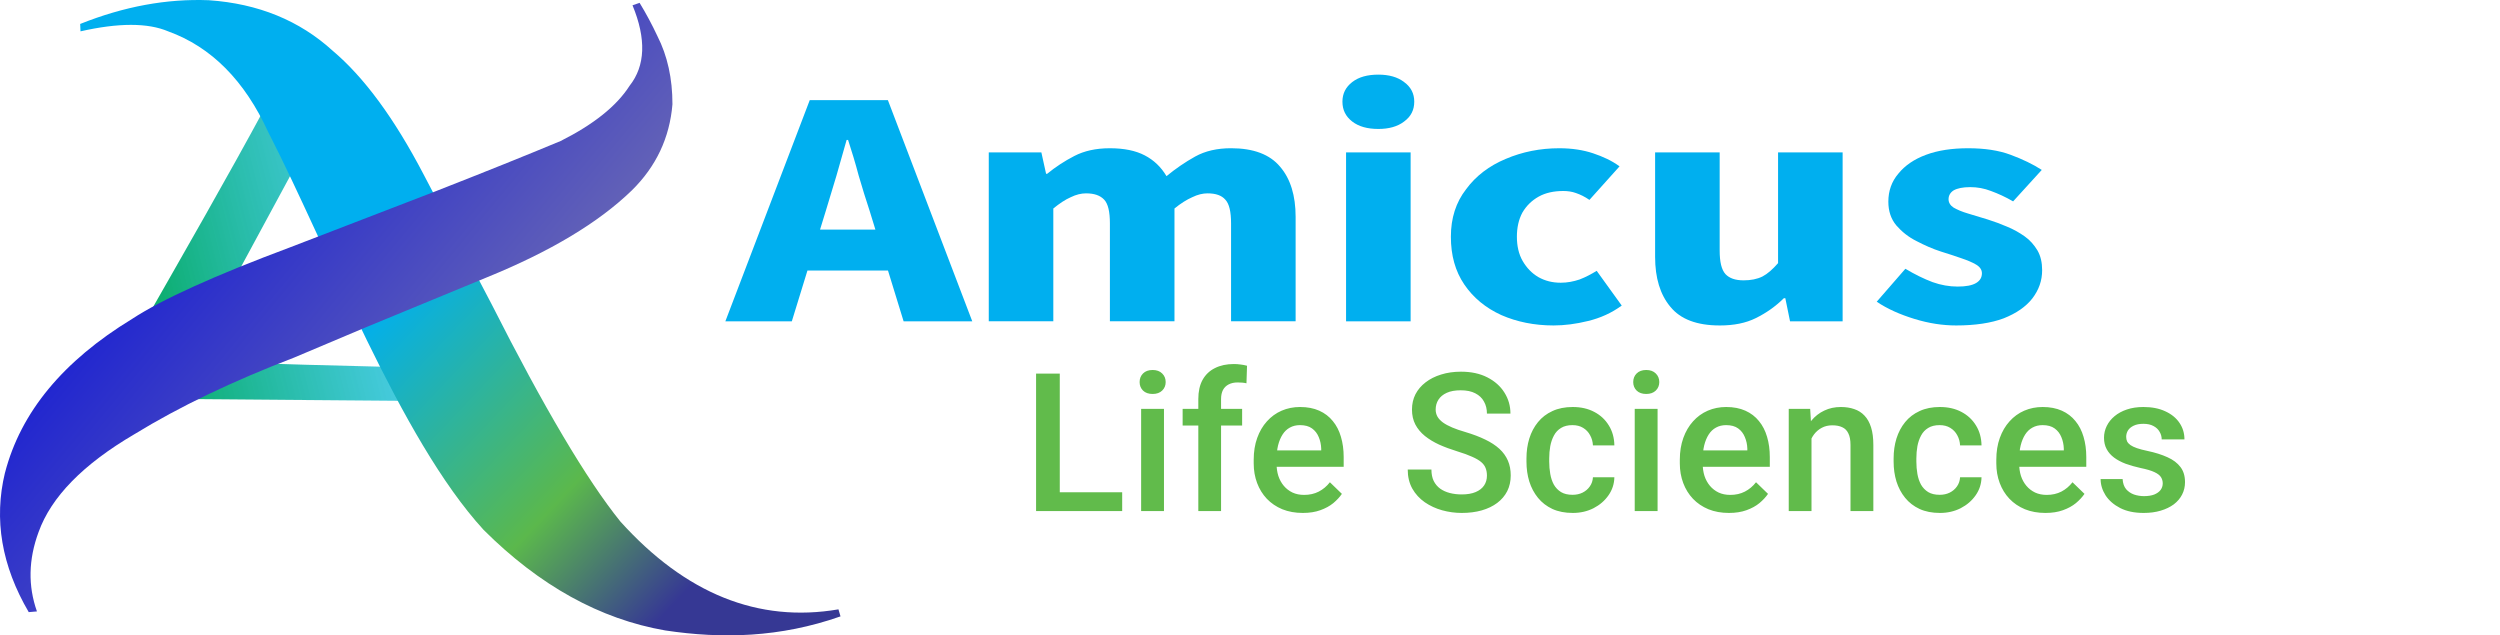 <svg xmlns="http://www.w3.org/2000/svg" width="181" height="46" viewBox="0 0 181 46" fill="none">
    <path fill-rule="evenodd" clip-rule="evenodd" d="M19.291 7.6C20.1 9.17 20.827 10.597 21.473 11.878C21.473 11.878 19.914 14.761 16.796 20.526C16.796 20.526 15.765 22.835 14.673 26.158C14.673 26.158 19.126 26.352 28.059 26.561C28.059 26.561 28.553 27.382 29.54 29.023C29.54 29.023 22.239 28.963 7.636 28.843C8.425 27.075 9.382 25.354 10.287 23.619C13.327 18.284 16.387 12.979 19.29 7.6H19.291Z" fill="url(#paint0_linear_3_30)"/>
    <path fill-rule="evenodd" clip-rule="evenodd" d="M60.704 44.117C60.74 44.26 60.79 44.431 60.853 44.626C56.473 46.165 52.277 46.263 48.165 45.644C43.446 44.827 39.062 42.401 35.014 38.364C28.935 31.729 23.75 17.988 19.418 9.562C17.711 5.829 15.295 3.398 12.173 2.269C10.699 1.645 8.584 1.645 5.829 2.269C5.813 1.912 5.805 1.734 5.805 1.734C8.969 0.468 12.075 -0.105 15.123 0.016C18.695 0.263 21.686 1.484 24.094 3.681C26.36 5.593 28.552 8.575 30.669 12.629C33.951 18.891 35.592 22.022 35.592 22.022C39.37 29.488 42.476 34.731 44.91 37.753C49.631 42.987 54.895 45.108 60.704 44.117Z" fill="url(#paint1_linear_3_30)"/>
    <path fill-rule="evenodd" clip-rule="evenodd" d="M0.36 34.225C-0.457 37.601 0.116 40.965 2.08 44.318C2.476 44.284 2.675 44.267 2.675 44.267C2.021 42.423 2.06 40.51 2.791 38.527C3.705 35.977 6.017 33.614 9.729 31.438C12.972 29.45 16.827 27.6 21.294 25.889C24.752 24.429 26.482 23.699 26.482 23.699C32.319 21.29 35.237 20.085 35.237 20.085C39.841 18.213 43.344 16.113 45.745 13.784C47.504 12.054 48.484 9.976 48.685 7.549C48.688 5.688 48.324 4.042 47.595 2.61C47.212 1.788 46.782 0.987 46.306 0.205C45.965 0.324 45.794 0.383 45.794 0.383C46.798 2.818 46.727 4.761 45.58 6.213C44.65 7.671 42.986 9.003 40.59 10.209C38.155 11.225 35.115 12.448 31.47 13.875C24.51 16.556 21.029 17.897 21.029 17.897C15.543 19.946 11.722 21.677 9.564 23.09C4.567 26.133 1.499 29.845 0.362 34.227L0.36 34.225Z" fill="url(#paint2_linear_3_30)"/>
    <path d="M52.516 23.263L58.625 7.252H64.284L70.392 23.263H65.421L62.962 15.268C62.697 14.473 62.433 13.613 62.168 12.711C61.931 11.808 61.665 10.948 61.401 10.132H61.295C61.058 10.97 60.819 11.83 60.555 12.732C60.29 13.613 60.026 14.473 59.788 15.268L57.328 23.263H52.516H52.516ZM56.668 19.588V16.622H66.188V19.588H56.668Z" fill="#00AFEF"/>
    <path d="M71.587 23.263V11.034H75.395L75.736 12.582H75.815C76.419 12.087 77.076 11.657 77.784 11.292C78.493 10.927 79.334 10.733 80.358 10.733C81.382 10.733 82.222 10.905 82.879 11.249C83.536 11.592 84.06 12.087 84.454 12.753C85.111 12.215 85.794 11.742 86.529 11.334C87.265 10.926 88.131 10.732 89.129 10.732C90.757 10.732 91.939 11.184 92.674 12.065C93.436 12.946 93.803 14.171 93.803 15.697V23.262H89.129V16.169C89.129 15.331 88.997 14.751 88.709 14.45C88.446 14.149 88.026 13.999 87.422 13.999C87.081 13.999 86.713 14.085 86.319 14.278C85.924 14.45 85.478 14.73 85.032 15.095V23.262H80.357V16.169C80.357 15.331 80.226 14.751 79.937 14.45C79.649 14.149 79.229 13.999 78.624 13.999C78.283 13.999 77.915 14.085 77.521 14.278C77.127 14.45 76.707 14.73 76.26 15.095V23.262H71.586L71.587 23.263Z" fill="#00AFEF"/>
    <path d="M97.455 23.263V11.034H102.129V23.263H97.455ZM99.793 9.336C99.005 9.336 98.374 9.164 97.902 8.799C97.429 8.434 97.192 7.961 97.192 7.359C97.192 6.779 97.428 6.306 97.902 5.941C98.374 5.575 99.005 5.403 99.793 5.403C100.554 5.403 101.184 5.575 101.657 5.941C102.156 6.306 102.392 6.779 102.392 7.359C102.392 7.961 102.156 8.434 101.657 8.799C101.184 9.164 100.554 9.336 99.793 9.336Z" fill="#00AFEF"/>
    <path d="M112.477 23.563C111.085 23.563 109.825 23.305 108.695 22.811C107.566 22.296 106.673 21.565 106.016 20.598C105.36 19.631 105.044 18.492 105.044 17.138C105.044 15.784 105.412 14.645 106.147 13.699C106.856 12.732 107.828 12.001 109.009 11.507C110.217 10.992 111.504 10.733 112.896 10.733C113.815 10.733 114.63 10.862 115.338 11.098C116.047 11.335 116.704 11.636 117.255 12.044L115.075 14.473C114.734 14.236 114.419 14.086 114.104 13.978C113.814 13.871 113.5 13.828 113.184 13.828C112.502 13.828 111.898 13.956 111.399 14.236C110.899 14.516 110.506 14.902 110.217 15.397C109.955 15.891 109.823 16.472 109.823 17.137C109.823 17.803 109.955 18.405 110.243 18.9C110.533 19.394 110.9 19.781 111.373 20.06C111.872 20.339 112.397 20.469 113.001 20.469C113.474 20.469 113.92 20.383 114.366 20.233C114.813 20.061 115.207 19.846 115.601 19.609L117.413 22.123C116.678 22.66 115.864 23.026 114.971 23.241C114.104 23.456 113.264 23.563 112.476 23.563H112.477Z" fill="#00AFEF"/>
    <path d="M124.504 23.563C122.85 23.563 121.668 23.112 120.933 22.21C120.197 21.329 119.83 20.125 119.83 18.599V11.035H124.504V18.127C124.504 18.965 124.636 19.524 124.924 19.846C125.213 20.147 125.633 20.297 126.237 20.297C126.763 20.297 127.209 20.211 127.603 20.018C127.971 19.825 128.338 19.502 128.732 19.051V11.035H133.406V23.264H129.599L129.257 21.588H129.153C128.549 22.189 127.866 22.662 127.131 23.027C126.395 23.393 125.528 23.564 124.504 23.564V23.563Z" fill="#00AFEF"/>
    <path d="M141.627 23.563C140.655 23.563 139.657 23.413 138.607 23.091C137.556 22.768 136.637 22.36 135.875 21.844L137.95 19.459C138.633 19.867 139.289 20.189 139.919 20.426C140.523 20.641 141.128 20.748 141.732 20.748C142.336 20.748 142.782 20.662 143.071 20.49C143.36 20.318 143.491 20.081 143.491 19.781C143.491 19.544 143.36 19.329 143.071 19.157C142.782 18.985 142.414 18.835 141.968 18.685C141.522 18.534 141.023 18.362 140.524 18.212C139.92 18.018 139.343 17.76 138.765 17.459C138.161 17.159 137.688 16.772 137.294 16.32C136.9 15.848 136.716 15.268 136.716 14.601C136.716 13.828 136.952 13.14 137.451 12.56C137.924 11.98 138.58 11.528 139.447 11.206C140.313 10.883 141.338 10.733 142.493 10.733C143.674 10.733 144.699 10.883 145.565 11.206C146.432 11.528 147.193 11.893 147.824 12.302L145.749 14.58C145.198 14.258 144.672 14.021 144.147 13.828C143.648 13.634 143.149 13.548 142.65 13.548C142.099 13.548 141.705 13.634 141.442 13.784C141.206 13.935 141.075 14.15 141.075 14.429C141.075 14.666 141.206 14.881 141.442 15.031C141.705 15.181 142.046 15.332 142.493 15.461C142.939 15.59 143.412 15.741 143.911 15.891C144.384 16.041 144.856 16.213 145.303 16.407C145.776 16.6 146.196 16.837 146.59 17.116C146.984 17.395 147.273 17.739 147.509 18.126C147.745 18.535 147.851 19.007 147.851 19.566C147.851 20.318 147.615 20.984 147.142 21.607C146.669 22.209 145.986 22.682 145.068 23.047C144.148 23.391 142.993 23.563 141.627 23.563L141.627 23.563Z" fill="#00AFEF"/>
    <path d="M81.246 35.64V37H76.249V35.64H81.246ZM76.728 27.047V37H75.012V27.047H76.728ZM84.272 29.604V37H82.618V29.604H84.272ZM82.508 27.662C82.508 27.412 82.59 27.204 82.754 27.04C82.923 26.871 83.155 26.787 83.452 26.787C83.743 26.787 83.973 26.871 84.142 27.04C84.311 27.204 84.395 27.412 84.395 27.662C84.395 27.908 84.311 28.113 84.142 28.277C83.973 28.441 83.743 28.523 83.452 28.523C83.155 28.523 82.923 28.441 82.754 28.277C82.59 28.113 82.508 27.908 82.508 27.662ZM88.405 37H86.758V28.893C86.758 28.341 86.86 27.879 87.065 27.505C87.275 27.127 87.573 26.842 87.961 26.65C88.348 26.454 88.806 26.356 89.335 26.356C89.499 26.356 89.661 26.368 89.82 26.391C89.98 26.409 90.135 26.439 90.285 26.48L90.244 27.751C90.153 27.728 90.052 27.712 89.943 27.703C89.838 27.694 89.724 27.689 89.601 27.689C89.351 27.689 89.134 27.737 88.952 27.833C88.774 27.924 88.638 28.059 88.542 28.236C88.451 28.414 88.405 28.633 88.405 28.893V37ZM89.93 29.604V30.807H85.623V29.604H89.93ZM94.323 37.137C93.776 37.137 93.281 37.048 92.839 36.87C92.402 36.688 92.028 36.435 91.718 36.111C91.413 35.788 91.178 35.407 91.014 34.97C90.85 34.532 90.768 34.06 90.768 33.555V33.281C90.768 32.703 90.852 32.178 91.021 31.709C91.189 31.24 91.424 30.838 91.725 30.506C92.026 30.169 92.381 29.911 92.791 29.733C93.201 29.556 93.646 29.467 94.124 29.467C94.653 29.467 95.115 29.556 95.512 29.733C95.908 29.911 96.237 30.162 96.496 30.485C96.761 30.804 96.957 31.185 97.084 31.627C97.216 32.069 97.282 32.557 97.282 33.09V33.794H91.568V32.611H95.656V32.481C95.646 32.185 95.587 31.907 95.478 31.648C95.373 31.388 95.211 31.178 94.992 31.019C94.774 30.859 94.482 30.779 94.117 30.779C93.844 30.779 93.6 30.838 93.386 30.957C93.176 31.071 93.001 31.237 92.86 31.456C92.718 31.675 92.609 31.939 92.531 32.249C92.459 32.554 92.422 32.898 92.422 33.281V33.555C92.422 33.878 92.465 34.179 92.552 34.457C92.643 34.73 92.775 34.97 92.948 35.175C93.122 35.38 93.331 35.542 93.577 35.66C93.823 35.774 94.104 35.831 94.418 35.831C94.815 35.831 95.168 35.751 95.478 35.592C95.788 35.432 96.056 35.207 96.284 34.915L97.153 35.756C96.993 35.988 96.786 36.212 96.531 36.426C96.275 36.635 95.963 36.806 95.594 36.938C95.229 37.071 94.805 37.137 94.323 37.137ZM107.654 34.437C107.654 34.231 107.622 34.049 107.559 33.89C107.499 33.73 107.392 33.584 107.237 33.452C107.082 33.32 106.864 33.192 106.581 33.069C106.303 32.942 105.948 32.812 105.515 32.68C105.041 32.534 104.603 32.372 104.202 32.194C103.806 32.012 103.459 31.802 103.163 31.565C102.867 31.324 102.637 31.048 102.473 30.738C102.309 30.424 102.227 30.061 102.227 29.651C102.227 29.246 102.311 28.877 102.479 28.544C102.653 28.211 102.896 27.924 103.211 27.683C103.53 27.436 103.906 27.247 104.339 27.115C104.772 26.979 105.25 26.91 105.774 26.91C106.513 26.91 107.148 27.047 107.682 27.32C108.219 27.594 108.632 27.961 108.919 28.421C109.211 28.881 109.356 29.389 109.356 29.945H107.654C107.654 29.617 107.584 29.328 107.442 29.077C107.306 28.822 107.096 28.621 106.813 28.476C106.535 28.33 106.182 28.257 105.754 28.257C105.348 28.257 105.011 28.318 104.742 28.441C104.473 28.564 104.273 28.731 104.141 28.94C104.008 29.15 103.942 29.387 103.942 29.651C103.942 29.838 103.986 30.009 104.072 30.164C104.159 30.314 104.291 30.456 104.469 30.588C104.646 30.715 104.87 30.836 105.139 30.95C105.408 31.064 105.724 31.174 106.089 31.278C106.64 31.442 107.121 31.625 107.531 31.825C107.941 32.021 108.283 32.245 108.557 32.495C108.83 32.746 109.035 33.031 109.172 33.35C109.309 33.664 109.377 34.022 109.377 34.423C109.377 34.842 109.293 35.22 109.124 35.558C108.955 35.89 108.714 36.175 108.399 36.412C108.09 36.645 107.716 36.825 107.278 36.952C106.845 37.075 106.362 37.137 105.829 37.137C105.351 37.137 104.879 37.073 104.414 36.945C103.954 36.818 103.535 36.624 103.156 36.364C102.778 36.1 102.477 35.772 102.254 35.38C102.031 34.983 101.919 34.521 101.919 33.992H103.635C103.635 34.316 103.689 34.592 103.799 34.819C103.913 35.047 104.07 35.234 104.271 35.38C104.471 35.521 104.703 35.626 104.968 35.694C105.237 35.763 105.524 35.797 105.829 35.797C106.23 35.797 106.565 35.74 106.834 35.626C107.107 35.512 107.312 35.352 107.449 35.148C107.586 34.942 107.654 34.705 107.654 34.437ZM113.852 35.824C114.121 35.824 114.362 35.772 114.577 35.667C114.795 35.558 114.971 35.407 115.103 35.216C115.24 35.024 115.315 34.803 115.329 34.553H116.88C116.871 35.031 116.73 35.467 116.456 35.858C116.183 36.25 115.821 36.562 115.37 36.795C114.918 37.023 114.419 37.137 113.872 37.137C113.307 37.137 112.815 37.041 112.396 36.85C111.977 36.654 111.628 36.385 111.35 36.043C111.072 35.701 110.862 35.307 110.721 34.86C110.584 34.414 110.516 33.935 110.516 33.425V33.185C110.516 32.675 110.584 32.197 110.721 31.75C110.862 31.299 111.072 30.902 111.35 30.561C111.628 30.219 111.977 29.952 112.396 29.761C112.815 29.565 113.305 29.467 113.866 29.467C114.458 29.467 114.978 29.585 115.424 29.822C115.871 30.055 116.222 30.381 116.477 30.8C116.737 31.215 116.871 31.698 116.88 32.249H115.329C115.315 31.976 115.246 31.73 115.123 31.511C115.005 31.287 114.836 31.11 114.618 30.977C114.403 30.845 114.146 30.779 113.845 30.779C113.512 30.779 113.237 30.848 113.018 30.984C112.799 31.116 112.628 31.299 112.505 31.531C112.382 31.759 112.293 32.017 112.239 32.304C112.189 32.586 112.163 32.88 112.163 33.185V33.425C112.163 33.73 112.189 34.026 112.239 34.313C112.289 34.601 112.375 34.858 112.498 35.086C112.626 35.309 112.799 35.489 113.018 35.626C113.237 35.758 113.515 35.824 113.852 35.824ZM120.009 29.604V37H118.354V29.604H120.009ZM118.245 27.662C118.245 27.412 118.327 27.204 118.491 27.04C118.66 26.871 118.892 26.787 119.188 26.787C119.48 26.787 119.71 26.871 119.879 27.04C120.047 27.204 120.132 27.412 120.132 27.662C120.132 27.908 120.047 28.113 119.879 28.277C119.71 28.441 119.48 28.523 119.188 28.523C118.892 28.523 118.66 28.441 118.491 28.277C118.327 28.113 118.245 27.908 118.245 27.662ZM125.174 37.137C124.627 37.137 124.133 37.048 123.691 36.87C123.253 36.688 122.879 36.435 122.57 36.111C122.264 35.788 122.029 35.407 121.865 34.97C121.701 34.532 121.619 34.06 121.619 33.555V33.281C121.619 32.703 121.704 32.178 121.872 31.709C122.041 31.24 122.276 30.838 122.576 30.506C122.877 30.169 123.233 29.911 123.643 29.733C124.053 29.556 124.497 29.467 124.976 29.467C125.504 29.467 125.967 29.556 126.363 29.733C126.76 29.911 127.088 30.162 127.348 30.485C127.612 30.804 127.808 31.185 127.936 31.627C128.068 32.069 128.134 32.557 128.134 33.09V33.794H122.419V32.611H126.507V32.481C126.498 32.185 126.439 31.907 126.329 31.648C126.224 31.388 126.063 31.178 125.844 31.019C125.625 30.859 125.334 30.779 124.969 30.779C124.696 30.779 124.452 30.838 124.237 30.957C124.028 31.071 123.852 31.237 123.711 31.456C123.57 31.675 123.46 31.939 123.383 32.249C123.31 32.554 123.274 32.898 123.274 33.281V33.555C123.274 33.878 123.317 34.179 123.404 34.457C123.495 34.73 123.627 34.97 123.8 35.175C123.973 35.38 124.183 35.542 124.429 35.66C124.675 35.774 124.955 35.831 125.27 35.831C125.666 35.831 126.019 35.751 126.329 35.592C126.639 35.432 126.908 35.207 127.136 34.915L128.004 35.756C127.845 35.988 127.637 36.212 127.382 36.426C127.127 36.635 126.815 36.806 126.446 36.938C126.081 37.071 125.657 37.137 125.174 37.137ZM131.153 31.183V37H129.505V29.604H131.057L131.153 31.183ZM130.859 33.028L130.326 33.022C130.33 32.497 130.403 32.017 130.545 31.579C130.69 31.142 130.891 30.766 131.146 30.451C131.406 30.137 131.716 29.895 132.076 29.727C132.436 29.553 132.837 29.467 133.279 29.467C133.634 29.467 133.956 29.517 134.243 29.617C134.534 29.713 134.783 29.87 134.988 30.089C135.198 30.308 135.357 30.592 135.466 30.943C135.576 31.29 135.63 31.716 135.63 32.222V37H133.976V32.215C133.976 31.859 133.924 31.579 133.819 31.374C133.719 31.164 133.571 31.016 133.375 30.93C133.183 30.838 132.944 30.793 132.657 30.793C132.374 30.793 132.121 30.852 131.898 30.971C131.675 31.089 131.486 31.251 131.331 31.456C131.18 31.661 131.064 31.898 130.982 32.167C130.9 32.436 130.859 32.723 130.859 33.028ZM140.434 35.824C140.702 35.824 140.944 35.772 141.158 35.667C141.377 35.558 141.552 35.407 141.685 35.216C141.821 35.024 141.896 34.803 141.91 34.553H143.462C143.453 35.031 143.312 35.467 143.038 35.858C142.765 36.25 142.402 36.562 141.951 36.795C141.5 37.023 141.001 37.137 140.454 37.137C139.889 37.137 139.397 37.041 138.978 36.85C138.558 36.654 138.21 36.385 137.932 36.043C137.654 35.701 137.444 35.307 137.303 34.86C137.166 34.414 137.098 33.935 137.098 33.425V33.185C137.098 32.675 137.166 32.197 137.303 31.75C137.444 31.299 137.654 30.902 137.932 30.561C138.21 30.219 138.558 29.952 138.978 29.761C139.397 29.565 139.887 29.467 140.447 29.467C141.04 29.467 141.559 29.585 142.006 29.822C142.452 30.055 142.803 30.381 143.059 30.8C143.318 31.215 143.453 31.698 143.462 32.249H141.91C141.896 31.976 141.828 31.73 141.705 31.511C141.587 31.287 141.418 31.11 141.199 30.977C140.985 30.845 140.728 30.779 140.427 30.779C140.094 30.779 139.818 30.848 139.6 30.984C139.381 31.116 139.21 31.299 139.087 31.531C138.964 31.759 138.875 32.017 138.82 32.304C138.77 32.586 138.745 32.88 138.745 33.185V33.425C138.745 33.73 138.77 34.026 138.82 34.313C138.87 34.601 138.957 34.858 139.08 35.086C139.208 35.309 139.381 35.489 139.6 35.626C139.818 35.758 140.096 35.824 140.434 35.824ZM148.087 37.137C147.54 37.137 147.046 37.048 146.604 36.87C146.166 36.688 145.793 36.435 145.483 36.111C145.177 35.788 144.943 35.407 144.779 34.97C144.615 34.532 144.533 34.06 144.533 33.555V33.281C144.533 32.703 144.617 32.178 144.786 31.709C144.954 31.24 145.189 30.838 145.49 30.506C145.79 30.169 146.146 29.911 146.556 29.733C146.966 29.556 147.411 29.467 147.889 29.467C148.418 29.467 148.88 29.556 149.277 29.733C149.673 29.911 150.001 30.162 150.261 30.485C150.525 30.804 150.721 31.185 150.849 31.627C150.981 32.069 151.047 32.557 151.047 33.09V33.794H145.332V32.611H149.42V32.481C149.411 32.185 149.352 31.907 149.243 31.648C149.138 31.388 148.976 31.178 148.757 31.019C148.538 30.859 148.247 30.779 147.882 30.779C147.609 30.779 147.365 30.838 147.151 30.957C146.941 31.071 146.766 31.237 146.624 31.456C146.483 31.675 146.374 31.939 146.296 32.249C146.223 32.554 146.187 32.898 146.187 33.281V33.555C146.187 33.878 146.23 34.179 146.317 34.457C146.408 34.73 146.54 34.97 146.713 35.175C146.886 35.38 147.096 35.542 147.342 35.66C147.588 35.774 147.869 35.831 148.183 35.831C148.579 35.831 148.933 35.751 149.243 35.592C149.552 35.432 149.821 35.207 150.049 34.915L150.917 35.756C150.758 35.988 150.551 36.212 150.295 36.426C150.04 36.635 149.728 36.806 149.359 36.938C148.994 37.071 148.57 37.137 148.087 37.137ZM156.582 34.997C156.582 34.833 156.541 34.685 156.459 34.553C156.377 34.416 156.22 34.293 155.987 34.184C155.759 34.074 155.422 33.974 154.975 33.883C154.583 33.796 154.223 33.694 153.895 33.575C153.572 33.452 153.294 33.304 153.061 33.131C152.829 32.958 152.649 32.753 152.521 32.516C152.394 32.279 152.33 32.005 152.33 31.695C152.33 31.395 152.396 31.11 152.528 30.841C152.66 30.572 152.849 30.335 153.096 30.13C153.342 29.925 153.64 29.763 153.991 29.645C154.346 29.526 154.743 29.467 155.18 29.467C155.8 29.467 156.331 29.572 156.773 29.781C157.22 29.986 157.562 30.267 157.799 30.622C158.036 30.973 158.154 31.369 158.154 31.811H156.507C156.507 31.616 156.457 31.433 156.356 31.265C156.261 31.091 156.115 30.953 155.919 30.848C155.723 30.738 155.477 30.684 155.18 30.684C154.898 30.684 154.663 30.729 154.476 30.82C154.294 30.907 154.157 31.021 154.066 31.162C153.98 31.303 153.936 31.458 153.936 31.627C153.936 31.75 153.959 31.862 154.005 31.962C154.055 32.058 154.137 32.147 154.251 32.228C154.365 32.306 154.52 32.379 154.716 32.447C154.916 32.516 155.167 32.582 155.468 32.645C156.033 32.764 156.518 32.917 156.924 33.103C157.334 33.286 157.648 33.523 157.867 33.815C158.086 34.102 158.195 34.466 158.195 34.908C158.195 35.236 158.124 35.537 157.983 35.81C157.846 36.079 157.646 36.314 157.382 36.515C157.117 36.711 156.801 36.863 156.431 36.973C156.067 37.082 155.657 37.137 155.201 37.137C154.531 37.137 153.964 37.018 153.499 36.781C153.034 36.54 152.681 36.232 152.439 35.858C152.202 35.48 152.084 35.088 152.084 34.683H153.677C153.695 34.988 153.779 35.232 153.929 35.414C154.084 35.592 154.276 35.722 154.504 35.804C154.736 35.881 154.975 35.92 155.221 35.92C155.518 35.92 155.766 35.881 155.967 35.804C156.167 35.722 156.32 35.612 156.425 35.476C156.529 35.334 156.582 35.175 156.582 34.997Z" fill="#61BB4B"/>
    <defs>
    <linearGradient id="paint0_linear_3_30" x1="7.717" y1="19.926" x2="28.94" y2="14.616" gradientUnits="userSpaceOnUse">
    <stop stop-color="#00A755"/>
    <stop offset="1" stop-color="#1AC1ED" stop-opacity="0.757"/>
    </linearGradient>
    <linearGradient id="paint1_linear_3_30" x1="56.258" y1="35.848" x2="19.186" y2="0.846" gradientUnits="userSpaceOnUse">
    <stop stop-color="#363894"/>
    <stop offset="0.22" stop-color="#5BB84C"/>
    <stop offset="0.6" stop-color="#00AFEF"/>
    <stop offset="1" stop-color="#00AFEF"/>
    </linearGradient>
    <linearGradient id="paint2_linear_3_30" x1="45.955" y1="32.922" x2="9.909" y2="2.962" gradientUnits="userSpaceOnUse">
    <stop stop-color="#8480AA"/>
    <stop offset="1" stop-color="#030BDB"/>
    </linearGradient>
    </defs>
    </svg>